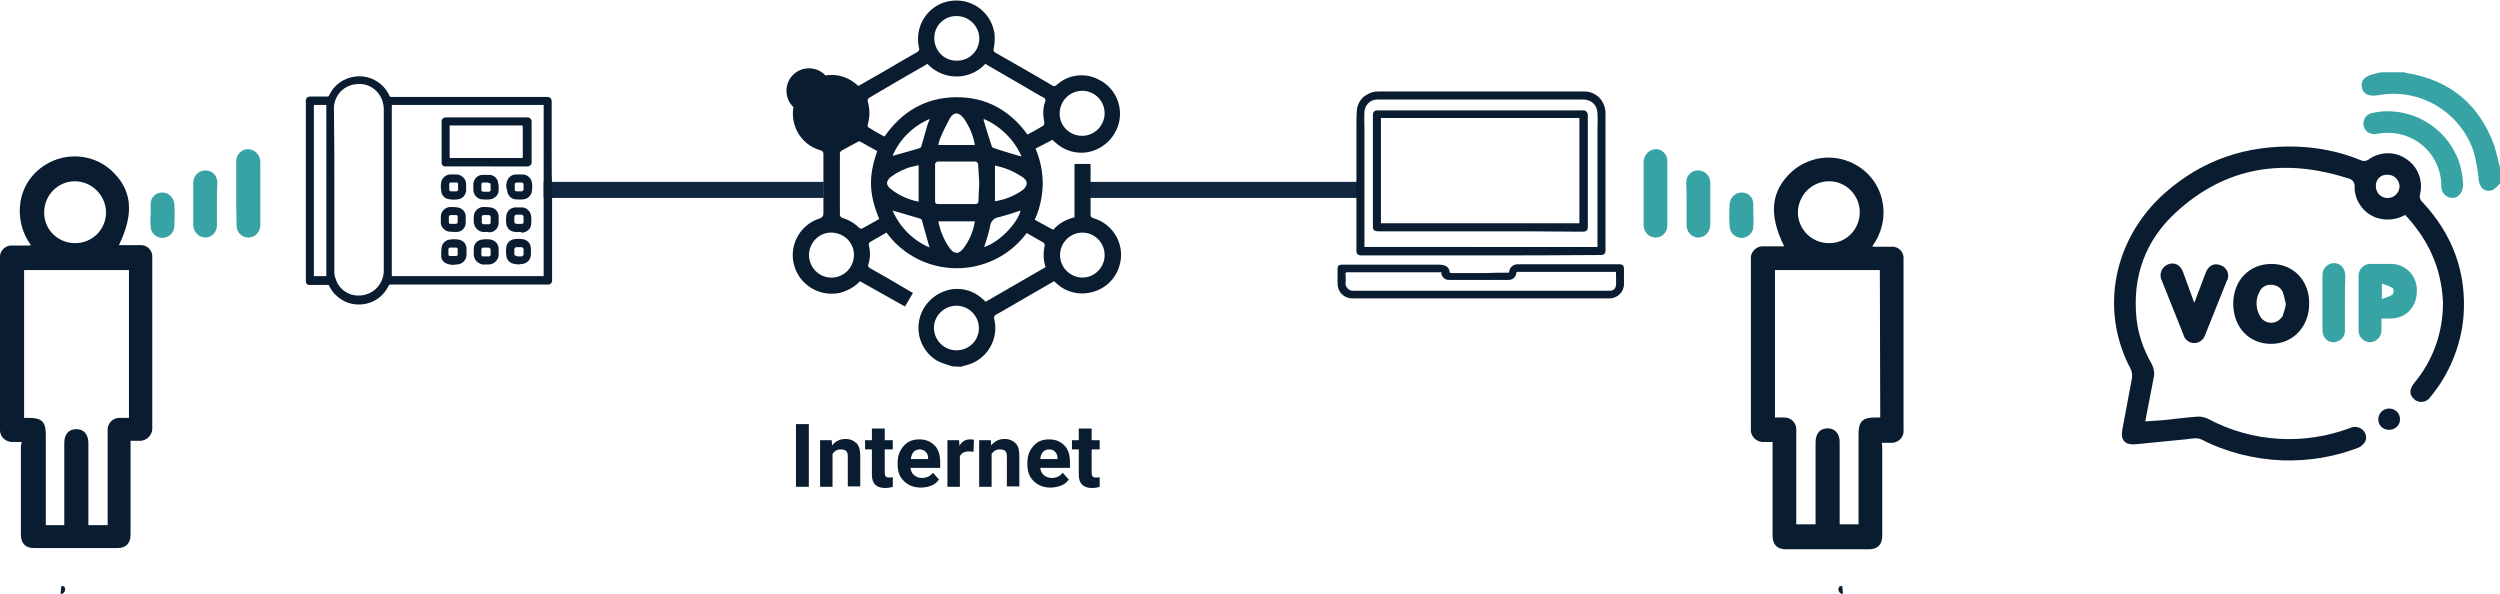 <?xml version="1.0" encoding="utf-8"?>
<!-- Generator: Adobe Illustrator 25.2.3, SVG Export Plug-In . SVG Version: 6.00 Build 0)  -->
<svg version="1.1" id="Capa_1" xmlns="http://www.w3.org/2000/svg" xmlns:xlink="http://www.w3.org/1999/xlink" x="0px" y="0px"
	 viewBox="0 0 622.3 147.9" style="enable-background:new 0 0 622.3 147.9;" xml:space="preserve">
<style type="text/css">
	.st0{fill:none;stroke:#12263F;stroke-width:4;stroke-miterlimit:10;}
	.st1{fill:#091C30;}
	.st2{enable-background:new    ;}
	.st3{fill:#37A3A5;}
</style>
<g id="Grupo_56653" transform="translate(-355.468 -1378.03)">
	<line id="Línea_1642" class="st0" x1="490.8" y1="1425.3" x2="560.5" y2="1425.3"/>
	<line id="Línea_1643" class="st0" x1="624.8" y1="1425.3" x2="694.5" y2="1425.3"/>
	<g id="Grupo_56652" transform="translate(431.595 1397.058)">
		<path id="Path_122972" class="st1" d="M61.3,28.4v22.2c0.1,0.6-0.3,1.1-0.8,1.2c-0.1,0-0.2,0-0.3,0c-2.9,0-5.7,0-8.6,0H32.3
			c-3.7,0-7.5,0-11.2,0c-0.2,0-0.4,0.1-0.5,0.3c-1.9,4.1-6.8,5.8-10.9,3.9c-1.2-0.6-2.2-1.4-3-2.4c-0.3-0.5-0.7-1-0.9-1.5
			c-0.1-0.2-0.2-0.3-0.4-0.2c-1.4,0-2.9,0-4.3,0c-0.6,0.1-1.1-0.3-1.1-0.9c0,0,0,0,0,0c0-0.1,0-0.2,0-0.3V6.2
			c-0.1-0.6,0.3-1.1,0.9-1.2c0,0,0,0,0,0c0.1,0,0.2,0,0.3,0c1.4,0,2.8,0,4.2,0c0.2,0,0.3-0.1,0.4-0.3C7,2.1,9.5,0.3,12.5,0
			c3.3-0.3,6.4,1.3,8,4.2c0.1,0.1,0.1,0.2,0.2,0.3C20.7,5,21,5.1,21.4,5.1c3.4,0,6.7,0,10.1,0H60c0.8,0,1.2,0.4,1.2,1.2
			c0,4.4,0,8.8,0,13.2C61.2,22.5,61.2,25.4,61.3,28.4L61.3,28.4z M59.2,49.7V7.1H21.4v42.6L59.2,49.7z M7.1,28.3L7.1,28.3l0,2.5
			c0,3.2,0,6.4,0,9.6c0,2.6,0,5.1,0,7.7c-0.1,1.3,0.3,2.5,0.9,3.6c1.2,2,3.5,3.1,5.8,2.8c3.2-0.3,5.6-3,5.6-6.2v-40
			c0-0.4,0-0.8-0.1-1.2c-0.5-3.2-3.3-5.5-6.5-5.2c-2.3,0.1-4.4,1.5-5.3,3.6c-0.4,1-0.6,2-0.5,3C7.1,15.2,7.1,21.8,7.1,28.3L7.1,28.3
			z M5.1,49.7V7.1H2.5C2,7.1,2,7.1,2,7.5v42.2L5.1,49.7z"/>
		<path id="Path_122973" class="st1" d="M44.9,22.4h-10c-0.6,0.1-1.1-0.3-1.1-0.9c0-0.1,0-0.2,0-0.2c0-3.3,0-6.6,0-10
			c-0.1-0.5,0.3-1,0.9-1.1c0,0,0,0,0,0c0.1,0,0.1,0,0.2,0c4.6,0,9.3,0,13.9,0c2.1,0,4.1,0,6.2,0c0.6-0.1,1.1,0.3,1.2,0.9
			c0,0.1,0,0.2,0,0.3v9.8c0.1,0.6-0.3,1.1-0.9,1.2c-0.1,0-0.2,0-0.3,0c-3,0-5.9,0-8.9,0L44.9,22.4L44.9,22.4z M35.8,20.3h6.8
			c3.7,0,7.4,0,11.1,0c0.3,0,0.3-0.1,0.3-0.3c0-2.5,0-5,0-7.5c0-0.2-0.1-0.3-0.3-0.3c-2.4,0-4.8,0-7.2,0H35.8L35.8,20.3z"/>
		<path id="Path_122974" class="st1" d="M49.9,27.5c0-0.4,0-0.7,0.1-1.1c0.2-1.1,1.1-2,2.3-2c0.6,0,1.1,0,1.7,0c1.2,0,2.2,1,2.3,2.2
			c0.1,0.6,0.1,1.2,0,1.8c-0.1,1.2-1,2.1-2.2,2.2c-0.6,0.1-1.3,0-1.9,0c-1.2-0.1-2.1-1.2-2.1-2.4C49.9,27.9,49.9,27.7,49.9,27.5
			L49.9,27.5z M53,28.6L53,28.6c0.2,0,0.5,0,0.7,0c0.2,0,0.4-0.2,0.5-0.4c0,0,0,0,0,0c0,0,0,0,0-0.1c0-0.4,0-0.8,0-1.2
			c0-0.2-0.2-0.5-0.4-0.5c0,0-0.1,0-0.1,0c-0.4,0-0.8,0-1.2,0c-0.3,0-0.5,0.2-0.5,0.5c0,0.4,0,0.8,0,1.2c0,0.3,0.2,0.5,0.4,0.5
			c0,0,0.1,0,0.1,0L53,28.6L53,28.6z"/>
		<path id="Path_122975" class="st1" d="M33.6,27.5c0-0.4,0-0.8,0.1-1.2c0.2-1,1.1-1.8,2.1-1.9c0.6,0,1.2,0,1.8,0
			c1.3,0.1,2.3,1.2,2.3,2.4c0,0.4,0,0.8,0,1.3c0.1,1.3-0.9,2.4-2.1,2.5c-0.8,0.1-1.6,0.1-2.4-0.1c-1-0.2-1.7-1.1-1.7-2.2
			C33.6,28,33.6,27.7,33.6,27.5L33.6,27.5z M36.8,26.4L36.8,26.4c-0.2,0-0.5,0-0.7,0c-0.2,0-0.4,0.1-0.4,0.4c0,0,0,0.1,0,0.1
			c0,0.4,0,0.9,0,1.3c0,0.2,0.2,0.4,0.4,0.4c0,0,0,0,0,0c0,0,0,0,0,0c0.5,0,0.9,0,1.4,0c0.2,0,0.4-0.2,0.4-0.4c0,0,0,0,0,0
			c0,0,0,0,0,0c0-0.5,0-0.9,0-1.4c0-0.2-0.1-0.4-0.3-0.4h-0.1C37.2,26.4,37,26.4,36.8,26.4L36.8,26.4z"/>
		<path id="Path_122976" class="st1" d="M48,27.5c0,0.3,0,0.7,0,1c-0.1,1.1-1.1,2-2.2,2.1c-0.6,0.1-1.3,0-2,0
			c-1.1-0.1-2-1.1-2.1-2.2c0-0.6,0-1.1,0-1.7c0.1-1.2,1.1-2.2,2.3-2.2c0.6,0,1.2,0,1.8,0c1.2,0.1,2.1,1.1,2.1,2.3
			C48,26.9,48,27.2,48,27.5L48,27.5z M44.9,26.4L44.9,26.4h-0.6c0,0,0,0-0.1,0c-0.3,0-0.5,0.1-0.5,0.5c0,0.4,0,0.8,0,1.3
			c0,0.2,0.1,0.4,0.4,0.5c0,0,0,0,0.1,0c0.5,0,0.9,0,1.4,0c0.2,0,0.4-0.2,0.4-0.4c0,0,0,0,0,0c0-0.5,0-0.9,0-1.4
			c0-0.2-0.2-0.4-0.4-0.4c0,0,0,0,0,0c0,0,0,0-0.1,0C45.4,26.4,45.1,26.4,44.9,26.4L44.9,26.4z"/>
		<path id="Path_122977" class="st1" d="M53,46.8c-0.5,0-0.9-0.1-1.4-0.2c-0.9-0.2-1.6-1-1.7-2c-0.1-0.7-0.1-1.4,0-2.1
			c0.1-1.1,1-1.9,2.1-2c0.6-0.1,1.3-0.1,1.9,0c1.2,0.1,2.1,1.1,2.1,2.2c0.1,0.6,0,1.3,0,1.9c-0.1,1.2-1.2,2.1-2.4,2.1L53,46.8
			L53,46.8z M53,44.8c0.2,0,0.5,0,0.7,0c0.2,0,0.4-0.2,0.5-0.4c0,0,0,0,0-0.1c0-0.4,0-0.8,0-1.3c0-0.2-0.2-0.4-0.4-0.5h-0.1
			c-0.4,0-0.9,0-1.3,0c-0.2,0-0.4,0.2-0.5,0.4c0,0,0,0,0,0c0,0.4,0,0.9,0,1.3c0,0.2,0.2,0.4,0.4,0.5c0,0,0.1,0,0.1,0
			C52.6,44.8,52.8,44.8,53,44.8L53,44.8z"/>
		<path id="Path_122978" class="st1" d="M36.7,38.7c-0.4,0-0.9-0.1-1.3-0.1c-1-0.3-1.8-1.2-1.8-2.2c0-0.5,0-1,0-1.5
			c0-1.3,1.1-2.4,2.4-2.4h0c0.6,0,1.2,0,1.8,0.1c1.1,0.2,1.9,1,2,2.1c0,0.6,0,1.3,0,1.9c-0.1,1.2-1.1,2.1-2.2,2.1
			C37.3,38.7,37,38.7,36.7,38.7L36.7,38.7z M36.7,36.7h0.6c0.3,0,0.5-0.2,0.5-0.5c0-0.4,0-0.8,0-1.2c0-0.4-0.1-0.5-0.5-0.5
			c-0.4,0-0.8,0-1.2,0c-0.2,0-0.4,0.1-0.5,0.4c0,0,0,0,0,0.1c0,0.4,0,0.9,0,1.3c0,0.2,0.1,0.4,0.4,0.4c0,0,0,0,0,0c0,0,0,0,0.1,0
			C36.3,36.7,36.5,36.7,36.7,36.7L36.7,36.7z"/>
		<path id="Path_122979" class="st1" d="M44.8,46.8c-0.6,0.1-1.3,0-1.8-0.4c-0.7-0.4-1.1-1.1-1.2-1.9c0-0.5,0-1,0-1.6
			c0-1.2,0.9-2.2,2.1-2.3c0.7-0.1,1.4-0.1,2.1,0c1.1,0.2,2,1.1,2,2.3c0,0.5,0,1.1,0,1.6c-0.1,1.2-1.1,2.2-2.3,2.3
			C45.4,46.8,45.2,46.8,44.8,46.8z M46,43.7c0-0.2,0-0.4,0-0.6c0-0.2-0.2-0.4-0.4-0.5c0,0,0,0,0,0c0,0,0,0-0.1,0c-0.4,0-0.9,0-1.3,0
			c-0.2,0-0.4,0.1-0.5,0.4c0,0,0,0,0,0c0,0,0,0,0,0.1c0,0.4,0,0.9,0,1.3c0,0.2,0.1,0.4,0.4,0.4c0,0,0,0,0.1,0c0.5,0,0.9,0,1.4,0
			c0.2,0,0.4-0.2,0.4-0.4c0,0,0,0,0-0.1C46,44.1,46,43.9,46,43.7z"/>
		<path id="Path_122980" class="st1" d="M53,38.7c-0.6,0.1-1.2,0-1.8-0.2c-0.7-0.3-1.2-1-1.3-1.8c-0.1-0.7-0.1-1.4,0-2.1
			c0.2-1.2,1.2-2,2.3-2c0.5,0,0.9,0,1.4,0c1.3-0.1,2.4,1,2.5,2.3c0.1,0.6,0,1.3,0,1.9c-0.1,1.2-1.1,2-2.3,2.1
			C53.6,38.7,53.3,38.7,53,38.7z M53,36.7h0.7c0.3,0,0.5-0.1,0.5-0.5c0-0.4,0-0.8,0-1.3c0-0.2-0.2-0.4-0.4-0.5c0,0,0,0-0.1,0
			c-0.4,0-0.9,0-1.3,0c-0.2,0-0.4,0.2-0.5,0.4c0,0,0,0,0,0c0,0,0,0,0,0.1c0,0.4,0,0.8,0,1.3c0,0.2,0.2,0.4,0.4,0.5c0,0,0,0,0,0
			c0,0,0,0,0.1,0C52.6,36.7,52.8,36.7,53,36.7L53,36.7z"/>
		<path id="Path_122981" class="st1" d="M36.7,46.9c-0.6,0-1.1-0.1-1.6-0.3c-0.9-0.3-1.5-1.2-1.4-2.1c0-0.7,0-1.3,0.1-2
			c0.2-1,1-1.8,2.1-1.9c0.7-0.1,1.4-0.1,2.1,0c1.2,0.2,2,1.1,2,2.3c0,0.5,0,1,0,1.5c0,1.3-1.1,2.4-2.4,2.4L36.7,46.9L36.7,46.9z
			 M37.8,43.7L37.8,43.7V43c0-0.2-0.1-0.4-0.4-0.4c0,0,0,0,0,0c0,0,0,0-0.1,0c-0.5,0-0.9,0-1.4,0c-0.2,0-0.4,0.2-0.4,0.4v0
			c0,0.4,0,0.9,0,1.3c0,0.2,0.1,0.4,0.4,0.4c0,0,0,0,0,0c0,0,0,0,0.1,0c0.5,0,0.9,0,1.4,0c0.2,0,0.4-0.1,0.4-0.4c0,0,0,0,0-0.1
			C37.8,44.1,37.8,43.9,37.8,43.7L37.8,43.7z"/>
		<path id="Path_122982" class="st1" d="M44.9,38.7c-0.6,0.1-1.3,0-1.8-0.3c-0.7-0.4-1.2-1.2-1.3-2c0-0.5,0-1,0-1.5
			c0-1.3,1.1-2.4,2.4-2.4c0.6,0,1.2,0,1.8,0.1c1.2,0.2,2,1.1,2,2.3c0,0.5,0,1,0,1.5c0,1.3-1,2.4-2.3,2.4
			C45.4,38.7,45.1,38.7,44.9,38.7z M46,35.6c0-0.2,0-0.4,0-0.6c0-0.2-0.1-0.4-0.4-0.5c0,0-0.1,0-0.1,0c-0.4,0-0.8,0-1.2,0
			c-0.2,0-0.5,0.1-0.5,0.4c0,0,0,0,0,0c0,0,0,0.1,0,0.1c0,0.4,0,0.7,0,1.1c-0.1,0.5,0.2,0.7,0.6,0.7c0.4,0,0.8,0,1.2,0
			c0.2,0,0.4-0.2,0.4-0.4c0,0,0,0,0-0.1C46,36,46,35.8,46,35.6L46,35.6z"/>
	</g>
	<g class="st2">
		<path class="st1" d="M556.8,1499.2h-3.2v-15.6h3.2V1499.2z"/>
		<path class="st1" d="M562.5,1487.6l0.1,1.3c0.8-1,1.9-1.6,3.3-1.6c1.2,0,2.1,0.4,2.8,1.1s0.9,1.8,0.9,3.2v7.5h-3.1v-7.4
			c0-0.7-0.1-1.1-0.4-1.4c-0.3-0.3-0.8-0.4-1.4-0.4c-0.9,0-1.5,0.4-2,1.1v8.2h-3.1v-11.6H562.5z"/>
		<path class="st1" d="M575.7,1484.7v2.9h2v2.3h-2v5.8c0,0.4,0.1,0.7,0.2,0.9c0.2,0.2,0.5,0.3,0.9,0.3c0.3,0,0.6,0,0.9-0.1v2.4
			c-0.6,0.2-1.2,0.3-1.9,0.3c-2.2,0-3.3-1.1-3.3-3.3v-6.3h-1.7v-2.3h1.7v-2.9H575.7z"/>
		<path class="st1" d="M584.7,1499.4c-1.7,0-3.1-0.5-4.2-1.6c-1.1-1-1.6-2.4-1.6-4.2v-0.3c0-1.2,0.2-2.2,0.7-3.1
			c0.5-0.9,1.1-1.6,1.9-2.1c0.8-0.5,1.8-0.7,2.8-0.7c1.6,0,2.8,0.5,3.8,1.5s1.4,2.4,1.4,4.3v1.3h-7.4c0.1,0.8,0.4,1.4,0.9,1.8
			s1.1,0.7,1.9,0.7c1.2,0,2.1-0.4,2.8-1.3l1.5,1.7c-0.5,0.7-1.1,1.2-1.9,1.5C586.6,1499.2,585.7,1499.4,584.7,1499.4z M584.4,1489.9
			c-0.6,0-1.1,0.2-1.5,0.6c-0.4,0.4-0.6,1-0.7,1.8h4.3v-0.2c0-0.7-0.2-1.2-0.6-1.6C585.5,1490.1,585,1489.9,584.4,1489.9z"/>
		<path class="st1" d="M597.8,1490.5c-0.4-0.1-0.8-0.1-1.1-0.1c-1.2,0-1.9,0.4-2.3,1.2v7.6h-3.1v-11.6h2.9l0.1,1.4
			c0.6-1.1,1.5-1.6,2.6-1.6c0.3,0,0.7,0,1,0.1L597.8,1490.5z"/>
		<path class="st1" d="M602.1,1487.6l0.1,1.3c0.8-1,1.9-1.6,3.3-1.6c1.2,0,2.1,0.4,2.8,1.1s0.9,1.8,0.9,3.2v7.5h-3.1v-7.4
			c0-0.7-0.1-1.1-0.4-1.4c-0.3-0.3-0.8-0.4-1.4-0.4c-0.9,0-1.5,0.4-2,1.1v8.2h-3.1v-11.6H602.1z"/>
		<path class="st1" d="M617,1499.4c-1.7,0-3.1-0.5-4.2-1.6c-1.1-1-1.6-2.4-1.6-4.2v-0.3c0-1.2,0.2-2.2,0.7-3.1
			c0.5-0.9,1.1-1.6,1.9-2.1c0.8-0.5,1.8-0.7,2.8-0.7c1.6,0,2.8,0.5,3.8,1.5s1.4,2.4,1.4,4.3v1.3h-7.4c0.1,0.8,0.4,1.4,0.9,1.8
			s1.1,0.7,1.9,0.7c1.2,0,2.1-0.4,2.8-1.3l1.5,1.7c-0.5,0.7-1.1,1.2-1.9,1.5C618.8,1499.2,617.9,1499.4,617,1499.4z M616.6,1489.9
			c-0.6,0-1.1,0.2-1.5,0.6c-0.4,0.4-0.6,1-0.7,1.8h4.3v-0.2c0-0.7-0.2-1.2-0.6-1.6C617.8,1490.1,617.3,1489.9,616.6,1489.9z"/>
		<path class="st1" d="M627.2,1484.7v2.9h2v2.3h-2v5.8c0,0.4,0.1,0.7,0.2,0.9c0.2,0.2,0.5,0.3,0.9,0.3c0.3,0,0.6,0,0.9-0.1v2.4
			c-0.6,0.2-1.2,0.3-1.9,0.3c-2.2,0-3.3-1.1-3.3-3.3v-6.3h-1.7v-2.3h1.7v-2.9H627.2z"/>
	</g>
	<g id="Group_56632" transform="translate(552.833 1378.03)">
		<path id="Path_122983" class="st1" d="M39.7,91.2c-1.3-0.4-2.6-0.8-3.8-1.4c-4.5-2.7-6-8.5-3.3-13.1c1.1-1.8,2.7-3.2,4.6-4
			c3.4-1.5,7.3-0.8,10,1.7c0.2,0.2,0.5,0.4,0.8,0.7l14.9-8.6c-0.6-1.8-0.6-3.7-0.2-5.5c0-0.2-0.1-0.4-0.3-0.6
			c-1.4-0.8-2.8-1.6-4.2-2.4c-7.1,9.6-20.6,11.6-30.2,4.6c-1.8-1.3-3.4-2.9-4.7-4.7c-1.4,0.8-2.8,1.6-4.2,2.4
			c-0.2,0.2-0.2,0.5-0.2,0.7c0.4,1.6,0.4,3.2-0.1,4.8c-0.2,0.6,0.1,0.8,0.5,1c3.2,1.8,6.3,3.6,9.5,5.5c0.3,0.2,0.7,0.4,1.1,0.6
			l-2,3.4L16.7,70c-1.3,1.4-3.1,2.4-5,2.9C6.5,74,1.4,70.8,0.2,65.6c-1.1-4.8,1.7-9.7,6.4-11.2c0.8-0.3,1-0.6,1-1.4
			c0-4.8,0-9.7,0-14.5c0.1-0.5-0.2-1-0.8-1.1l0,0c-5.1-1.5-7.9-6.8-6.4-11.9c1-3.4,3.8-5.9,7.2-6.6c2.8-0.7,5.8,0.1,8,1.9
			c0.2,0.2,0.5,0.4,0.7,0.6l7-4c2.5-1.5,5.1-3,7.6-4.4c0.4-0.2,0.7-0.7,0.5-1.1l0,0c-1.2-5.1,1.9-10.3,7-11.5c0.2,0,0.3-0.1,0.5-0.1
			c5.2-1,10.2,2.4,11.2,7.6c0,0,0,0,0,0c0.1,0.3,0.1,0.6,0.1,0.8c0.1,1.1,0,2.2-0.2,3.3c-0.1,0.5-0.1,0.8,0.4,1.1
			c4.7,2.7,9.5,5.4,14.2,8.2c0.3,0.2,0.7,0.2,1-0.1c2.8-2.6,6.9-3.2,10.3-1.5c4.8,2.2,6.9,7.9,4.6,12.7c-1,2.1-2.7,3.8-4.9,4.8
			c-3.4,1.5-7.3,0.9-10.1-1.6c-0.3-0.2-0.6-0.5-0.9-0.8L60.4,37c1.2,2.8,1.8,5.8,1.8,8.9c-0.1,3-0.7,6-2,8.8l4.6,2.5
			c1.4-1.6,3.2-2.6,5.3-3.1V40.8h4V46c0,2.4,0,4.9,0,7.3c-0.1,0.5,0.2,0.9,0.7,1h0c5.1,1.5,8,6.8,6.5,11.8c-1,3.6-4,6.2-7.7,6.8
			c-2.8,0.5-5.7-0.3-7.8-2.2c-0.3-0.2-0.5-0.5-0.8-0.7c-3.2,1.8-6.3,3.7-9.5,5.5c-1.6,0.9-3.2,1.9-4.9,2.8c-0.4,0.2-0.6,0.6-0.5,1v0
			c1.3,5.1-1.8,10.3-6.9,11.6c0,0,0,0,0,0c-0.3,0.1-0.5,0.1-0.8,0.2c-0.1,0-0.3,0.1-0.4,0.2L39.7,91.2z M22.8,34
			c4.3-6.2,10.2-9.7,17.7-9.8s13.5,3.2,17.9,9.3c1.3-0.7,2.6-1.4,3.9-2.2c0.2-0.2,0.3-0.5,0.3-0.9c-0.4-1.7-0.4-3.4,0.2-5.1
			c0.2-0.3,0-0.8-0.3-1c0,0-0.1,0-0.1,0c-1.5-0.8-3-1.7-4.5-2.6c-3.3-1.9-6.7-3.9-10-5.8c-3.7,4-9.9,4.2-13.9,0.5
			c-0.2-0.2-0.3-0.3-0.5-0.5c-4.9,2.8-9.7,5.6-14.6,8.5c-0.2,0.2-0.3,0.4-0.3,0.7c0.6,2,0.6,4.1,0,6c0,0.2,0,0.5,0.2,0.6
			C20.2,32.6,21.5,33.3,22.8,34L22.8,34z M21,37.6c-1.5-0.8-2.9-1.6-4.3-2.4c-0.2-0.1-0.5,0.1-0.7,0.2c-1.3,0.7-2.5,1.3-3.7,2
			c-0.3,0.1-0.6,0.5-0.6,0.7c0,5.1,0,10.3,0,15.4c0,0.3,0.2,0.5,0.5,0.7c1.7,0.5,3.2,1.4,4.4,2.6c0.2,0.1,0.4,0.2,0.6,0.1
			c1.5-0.8,2.9-1.6,4.3-2.4C18.9,48.3,18.8,43.8,21,37.6L21,37.6z M46.4,45.7c-0.1-1.6-0.2-3.2-0.3-4.9c0-0.2-0.4-0.6-0.6-0.6
			c-3.2,0-6.3,0-9.5,0c-0.3,0.1-0.5,0.3-0.6,0.6c0,3.1,0,6.2,0,9.3c0,0.5,0.2,0.7,0.8,0.7c3.1,0,6.2,0,9.2,0c0.5,0,0.7-0.2,0.8-0.7
			C46.2,48.8,46.3,47.3,46.4,45.7L46.4,45.7z M4,28.2c-3.1,0-5.6-2.5-5.6-5.6c0-3.1,2.5-5.6,5.6-5.6c3.1,0,5.6,2.5,5.6,5.6
			C9.6,25.7,7.1,28.2,4,28.2L4,28.2z M77.6,28.2c0-3.1-2.5-5.6-5.6-5.6c0,0-0.1,0-0.1,0c-3.1,0.1-5.5,2.6-5.5,5.7c0,0,0,0,0,0v0
			c0,3.1,2.6,5.6,5.7,5.5h0C75.1,33.8,77.6,31.2,77.6,28.2L77.6,28.2z M77.6,63.5c0-3.1-2.5-5.6-5.5-5.6h0c-3.1,0-5.6,2.5-5.6,5.6
			c0,3,2.4,5.5,5.5,5.6H72C75.1,69.1,77.6,66.6,77.6,63.5L77.6,63.5z M15.2,63.6c0.1-3.1-2.4-5.6-5.5-5.7c-3.1-0.1-5.6,2.4-5.7,5.5
			C4,66.5,6.4,69,9.4,69.1h0C12.6,69.2,15.1,66.7,15.2,63.6L15.2,63.6z M40.8,4c-3.1-0.1-5.6,2.4-5.6,5.4c0,0,0,0,0,0v0.1
			c0,3.1,2.4,5.6,5.5,5.6c0.1,0,0.1,0,0.2,0c3.1,0,5.5-2.5,5.5-5.5c0,0,0,0,0,0l0,0C46.4,6.6,44,4.1,40.9,4c0,0,0,0,0,0L40.8,4
			L40.8,4z M40.7,87.2c3.1,0,5.6-2.4,5.6-5.5c0,0,0,0,0,0v0c0-3.1-2.5-5.6-5.6-5.6c-3,0-5.5,2.4-5.6,5.4c0,0.1,0,0.1,0,0.2
			C35.2,84.7,37.6,87.2,40.7,87.2L40.7,87.2L40.7,87.2z M50.3,50.1c2.5-0.4,4.8-1.3,6.9-2.8c1.3-1.1,1.4-2.2,0-3.2
			c-1.3-0.8-2.6-1.6-4.1-2.1c-0.9-0.3-1.8-0.6-2.8-0.8L50.3,50.1z M45.3,36.1c-0.4-2.4-1.4-4.7-2.8-6.7c-1.2-1.5-2.4-1.6-3.4,0
			c-0.9,1.7-1.8,3.4-2.5,5.2c-0.2,0.5-0.3,1-0.4,1.5L45.3,36.1z M45.3,55.1h-9.1c0.5,2.5,1.5,4.9,3,6.9c1.1,1.3,2.1,1.2,3.1,0
			C43.9,60,44.9,57.6,45.3,55.1L45.3,55.1z M31.3,50.2v-9.1c-0.6,0.2-1.2,0.3-1.7,0.4c-1.9,0.5-3.7,1.4-5.3,2.6
			c-1.1,1-1.2,1.9,0,2.9C26.3,48.6,28.7,49.7,31.3,50.2L31.3,50.2z M47.5,29.6c0,0.1,0,0.3,0,0.4c0.6,2.1,1.3,4.2,2,6.4
			c0.1,0.3,0.4,0.5,0.7,0.5c2,0.7,4.1,1.3,6.1,1.9c0.1,0,0.3,0.1,0.6,0.1C55.1,34.8,51.7,31.4,47.5,29.6L47.5,29.6z M47.6,61.5
			c3.6-1.1,8.2-5.7,9.1-9.1c-1.7,0.6-3.4,1.1-5.2,1.6c-1.3,0.1-2.3,1.1-2.4,2.3C48.7,58.1,48.2,59.8,47.6,61.5L47.6,61.5z
			 M24.8,38.8c2.3-0.6,4.5-1.3,6.7-1.9c0.3-0.1,0.5-0.4,0.5-0.6c0.5-1.6,0.9-3.2,1.4-4.9c0.2-0.6,0.4-1.1,0.7-1.8
			C30,31.3,26.6,34.6,24.8,38.8L24.8,38.8z M24.8,52.4c1.8,4.1,5,7.4,9.2,9.2c-0.6-2.3-1.3-4.6-1.9-6.8c-0.1-0.2-0.3-0.4-0.5-0.4
			C29.4,53.7,27.1,53.1,24.8,52.4L24.8,52.4z"/>
	</g>
	<g id="Grupo_56654" transform="translate(688.408 1400.805)">
		<g id="RNGu9o">
			<g id="Grupo_56653-2">
				<path id="Trazado_123067" class="st1" d="M35.7,40.8H5.9c-0.8,0-1.2-0.4-1.2-1.2c0-10.1,0-20.3,0-30.4c0-1.5,0-3.1,0.1-4.6
					C5,3,5.9,1.5,7.3,0.8C8.2,0.2,9.1,0,10.1,0c17.1,0,34.1,0,51.2,0c2.1-0.1,4.1,1.2,4.9,3.1c0.3,0.7,0.5,1.4,0.5,2.2
					c0,11.4,0,22.9,0,34.3c0,0.8-0.4,1.1-1.2,1.1C55.6,40.8,45.6,40.8,35.7,40.8L35.7,40.8z M64.7,38.8v-0.7c0-9.5,0-18.9,0-28.4
					c0-1.4,0.1-2.8,0-4.2c0-0.9-0.3-1.8-0.9-2.4C63.2,2.4,62.2,2,61.2,2c-17,0-33.9,0-50.9,0c-0.2,0-0.4,0-0.6,0
					c-1.6,0.1-2.9,1.4-3,3c-0.1,1.6,0,3.3,0,4.9v28.8H64.7z"/>
				<path id="Trazado_123068" class="st1" d="M42.7,45.1c0-1.2,1-2.1,2.1-2.1c0.1,0,0.1,0,0.2,0c5.3,0,10.6,0,15.8,0h9.2
					c1,0,1.3,0.3,1.3,1.3c0,1.2,0,2.4,0,3.6c0,2-1.6,3.6-3.6,3.6c-0.2,0-0.5,0-0.7,0H3.9c-1.8,0.1-3.5-1.1-3.8-2.9
					C0,48.2,0,47.6,0,47c0-0.9,0-1.9,0-2.8c0-0.8,0.3-1.1,1.1-1.1c2.2,0,4.4,0,6.6,0c5.9,0,11.8,0,17.7,0c0.5,0,1,0.1,1.5,0.3
					c0.6,0.3,0.9,0.8,1,1.4c0,0.3,0.2,0.4,0.4,0.4c1.2,0,2.3,0,3.5,0c1.6,0,3.3,0,4.9,0C38.7,45.1,40.7,45.1,42.7,45.1z M25.9,45
					H6.3c-1.2,0-2.5,0-3.7,0c-0.6,0-0.6,0-0.6,0.6c0,0.7,0.1,1.3,0,2c-0.1,1,0.7,1.9,1.6,2c0.1,0,0.2,0,0.3,0c21.2,0,42.3,0,63.5,0
					c0.1,0,0.3,0,0.4,0c0.8,0,1.4-0.5,1.5-1.3c0.1-1.1,0-2.2,0-3.4c-1.1,0-2.2,0-3.2,0c-2.1,0-4.2,0-6.4,0c-4.3,0-8.6,0-12.9,0
					c-0.6,0-1.2,0-1.9,0c-0.2,0-0.4,0-0.4,0.3c-0.1,1-1,1.8-2.1,1.7c-4.8,0-9.7,0-14.5,0c-1.1,0.1-2-0.7-2.1-1.8
					C26,45.2,25.9,45.1,25.9,45L25.9,45z"/>
				<path id="Trazado_123069" class="st1" d="M35.5,34.8H10.1c-0.9,0-1.3-0.3-1.3-1.2c0-8.2,0-16.3,0-24.5c0-1.1,0-2.2,0-3.3
					c0-0.6,0.4-1.1,1-1.1c0,0,0,0,0,0c0.1,0,0.3,0,0.4,0c5.7,0,11.4,0,17.1,0c2.1,0,4.1,0,6.2,0c2.3,0,4.6,0,6.9,0
					c6.9,0,13.8,0,20.7,0c0.6-0.1,1.1,0.4,1.2,1c0,0.1,0,0.2,0,0.2c0,9.3,0,18.5,0,27.8c0,0.9-0.4,1.2-1.3,1.2
					C52.4,34.8,44,34.8,35.5,34.8z M60.2,6.6H10.8v26.2h49.4V6.6z"/>
			</g>
		</g>
	</g>
	<g id="KylTfb" transform="translate(355.468 1415.153)">
		<g id="Grupo_56655">
			<path id="Trazado_123070" class="st1" d="M5.4,72.9c-0.8,0-1.5,0-2.1,0C1.6,73,0.1,71.8,0,70.1c0-0.2,0-0.4,0-0.6
				c0-14.1,0-28.2,0-42.3c-0.2-1.6,1-3,2.5-3.2c0.2,0,0.4,0,0.6,0c1.4,0,2.7,0,4.1,0c0.1,0,0.2,0,0.5-0.1c-2.3-3.1-3.2-7-2.6-10.8
				c0.6-3.8,2.9-7.2,6.2-9.2c5.1-3.2,11.8-2.7,16.3,1.3c5.3,4.8,5.9,10.7,2,18.7c1.8,0,3.4,0,5.1,0c1.6-0.2,3.1,1,3.2,2.6
				c0,0.2,0,0.4,0,0.6c0,14,0,28,0,42c0.2,1.7-1,3.3-2.8,3.5c-0.2,0-0.5,0-0.7,0c-0.6,0-1.2,0-1.9,0v1.5c0,7.3,0,14.6,0,21.8
				c0,2.2-1.1,3.4-3.3,3.4c-6.9,0-13.8,0-20.7,0c-2.2,0-3.3-1.2-3.3-3.4c0-7.3,0-14.6,0-21.8L5.4,72.9z M6,66.9h1.3
				c3.1,0,4.1,1,4.1,4.1v22.6H16v-1.5c0-6.3,0-12.7,0-19c0-2.1,1.1-3.4,3-3.4c1.9,0,3,1.3,3,3.5c0,6.2,0,12.4,0,18.6v1.8h4.8V92
				c0-7.3,0-14.6,0-21.8c-0.2-1.7,1.1-3.2,2.7-3.3c0.2,0,0.3,0,0.5,0c0.7,0,1.3,0,2.1,0V30.1H6L6,66.9z M11,15.7
				c-0.1,4.2,3.3,7.6,7.5,7.7c0.1,0,0.1,0,0.2,0c4.3,0,7.7-3.4,7.7-7.7c0,0,0,0,0,0C26.3,11.4,22.8,8,18.6,8C14.4,8,11,11.5,11,15.7
				L11,15.7z"/>
			<path id="Trazado_123071" class="st3" d="M58.8,11c0-2.6,0-5.2,0-7.8C58.7,1.5,60,0.1,61.6,0c0.1,0,0.1,0,0.2,0
				c1.7,0.1,3,1.5,3,3.2c0,5.2,0,10.4,0,15.5c0.1,1.7-1.1,3.2-2.8,3.3c-0.1,0-0.1,0-0.2,0c-1.6,0-2.9-1.3-2.9-2.9c0-0.1,0-0.2,0-0.3
				C58.8,16.2,58.8,13.6,58.8,11z"/>
			<path id="Trazado_123072" class="st3" d="M54,13.7c0,1.7,0,3.4,0,5.1c0.1,1.6-1.1,3.1-2.7,3.2c-0.1,0-0.2,0-0.2,0
				c-1.7,0-3-1.5-3-3.2c0,0,0,0,0,0c0-3.5,0-6.9,0-10.4c0-1.7,1.3-3.1,3-3.1c0,0,0.1,0,0.1,0c1.6,0,2.9,1.3,2.9,3c0,0,0,0.1,0,0.1
				C54,10.2,54,12,54,13.7L54,13.7z"/>
			<path id="Trazado_123073" class="st3" d="M37.5,16.3c0-0.9,0-1.8,0-2.7c0-1.6,1.3-2.8,2.8-2.8c0,0,0.1,0,0.1,0
				c1.6,0,2.9,1.3,3,2.9c0.1,1.8,0.1,3.6,0,5.4c0,1.7-1.4,3-3,3c-1.6,0-3-1.4-2.9-3c0,0,0,0,0-0.1C37.4,18.1,37.4,17.2,37.5,16.3
				L37.5,16.3z"/>
			<path id="Trazado_123074" class="st1" d="M15.4,110.8c-0.2-0.1-0.3-0.2-0.3-0.3c0-0.6,0.1-1.2,0.2-1.8c0.2,0.1,0.6,0.1,0.7,0.2
				c0.4,0.6,0.2,1.4-0.4,1.7C15.5,110.8,15.5,110.8,15.4,110.8z"/>
		</g>
	</g>
	<g id="KylTfb-2" transform="translate(764.598 1415.153)">
		<g id="Grupo_56656">
			<path id="Trazado_123075" class="st1" d="M59.4,74.4c0,7.3,0,14.6,0,21.8c0,2.2-1.1,3.4-3.3,3.4c-6.9,0-13.8,0-20.7,0
				c-2.2,0-3.3-1.2-3.3-3.4c0-7.3,0-14.6,0-21.8v-1.5c-0.7,0-1.3,0-1.9,0c-1.7,0.2-3.3-1-3.5-2.7c0-0.2,0-0.5,0-0.7c0-14,0-28,0-42
				c-0.2-1.6,1-3.1,2.6-3.3c0.2,0,0.4,0,0.6,0c1.7,0,3.4,0,5.1,0c-4-8-3.3-13.9,2-18.7c4.6-4,11.2-4.5,16.3-1.3
				c3.3,2,5.6,5.4,6.2,9.2c0.7,3.8-0.3,7.7-2.6,10.8c0.3,0,0.4,0.1,0.5,0.1c1.4,0,2.7,0,4.1,0c1.6-0.2,3,0.9,3.2,2.5
				c0,0.2,0,0.4,0,0.7c0,14.1,0,28.2,0,42.3c0.2,1.7-1,3.1-2.7,3.3c-0.2,0-0.4,0-0.6,0c-0.7,0-1.3,0-2.1,0L59.4,74.4z M58.8,30.1
				H32.7v36.7c0.7,0,1.4,0,2.1,0c1.7-0.1,3.1,1.1,3.2,2.8c0,0.2,0,0.3,0,0.5c0,7.3,0,14.6,0,21.8v1.5h4.8v-1.8c0-6.2,0-12.4,0-18.6
				c0-2.2,1.1-3.5,3-3.5c1.8,0,3,1.3,3,3.4c0,6.3,0,12.7,0,19v1.5h4.7V70.9c0-3.1,1-4.1,4.1-4.1h1.3L58.8,30.1z M46.2,8
				c-4.3,0-7.7,3.4-7.8,7.7c0,4.3,3.5,7.7,7.7,7.7c0,0,0,0,0,0c4.2,0.1,7.6-3.3,7.7-7.5c0-0.1,0-0.1,0-0.2C53.8,11.5,50.4,8,46.2,8z
				"/>
			<path id="Trazado_123076" class="st3" d="M5.9,11c0-2.6,0-5.2,0-7.8C6,1.5,4.8,0.1,3.2,0C3.1,0,3,0,3,0C1.3,0.1,0,1.5,0,3.2
				c0,5.2,0,10.4,0,15.5c-0.1,1.7,1.1,3.2,2.8,3.3c0.1,0,0.1,0,0.2,0c1.6,0,2.9-1.3,2.9-2.9c0-0.1,0-0.2,0-0.3
				C5.9,16.2,5.9,13.6,5.9,11z"/>
			<path id="Trazado_123077" class="st3" d="M10.7,13.7c0,1.7,0,3.4,0,5.1c-0.1,1.6,1.1,3.1,2.7,3.2c0.1,0,0.2,0,0.2,0
				c1.7,0,3-1.5,3-3.2c0,0,0,0,0,0c0-3.5,0-6.9,0-10.4c0-1.7-1.3-3.1-3-3.1c0,0-0.1,0-0.1,0c-1.6,0-2.9,1.3-2.9,3c0,0,0,0.1,0,0.1
				C10.7,10.2,10.7,12,10.7,13.7L10.7,13.7z"/>
			<path id="Trazado_123078" class="st3" d="M27.3,16.3c0-0.9,0-1.8,0-2.7c0-1.6-1.3-2.8-2.8-2.8c0,0-0.1,0-0.1,0
				c-1.6,0-2.9,1.3-3,2.9c-0.1,1.8-0.1,3.6,0,5.4c0,1.7,1.4,3,3,3c1.6,0,3-1.4,2.9-3c0,0,0,0,0-0.1C27.4,18.1,27.4,17.2,27.3,16.3
				L27.3,16.3z"/>
			<path id="Trazado_123079" class="st1" d="M49.3,110.8c0.2-0.1,0.3-0.2,0.3-0.3c0-0.6-0.1-1.2-0.2-1.8c-0.2,0.1-0.6,0.1-0.7,0.2
				c-0.4,0.6-0.2,1.4,0.4,1.7C49.3,110.8,49.3,110.8,49.3,110.8z"/>
		</g>
	</g>
	<g id="tUOQmM.tif" transform="translate(881.667 1396.026)">
		<g id="Grupo_56657">
			<path id="Trazado_123080" class="st3" d="M96.1,27.7c-0.7,0.6-1.3,1.5-2.1,1.7c-1.7,0.5-3-0.7-3.2-2.6c-0.2-2.3-0.6-4.6-1.2-6.9
				C86.3,9.9,76.2,3.8,65.8,5.7c-2.4,0.4-3.8-0.3-4.1-2c-0.3-1.7,0.8-2.8,3.1-3.3C65.4,0.2,66,0.1,66.6,0h5.7
				c0.2,0.1,0.5,0.2,0.7,0.2c10.8,1.8,18,7.9,21.7,18.1c0.5,1.8,1,3.6,1.4,5.4L96.1,27.7z"/>
			<path id="Trazado_123081" class="st1" d="M72.5,35.5c-1.8,1-4,1.4-6,1c-3.8-0.7-6.5-4-6.6-7.8c0.2-1.1-0.5-2.1-1.6-2.3
				c0,0,0,0,0,0c-15.9-5.1-30.4-3-42.9,8.5c-7.6,7-10.8,15.9-9.8,26.2c0.4,4,1.7,7.8,3.7,11.3c0.6,1.1,0.9,2.4,0.6,3.6
				c-0.7,3.6-1.4,7.2-2.1,10.9c1.6-0.1,3-0.2,4.4-0.3c2.9-0.3,5.9-0.7,8.8-0.9c0.9,0,1.7,0.2,2.5,0.6c10.9,5.8,23.8,6.6,35.4,2.2
				c1.1-0.5,2.5-0.2,3.3,0.8c0.7,0.9,0.8,2.1,0.1,3c-0.4,0.5-1,1-1.6,1.2c-6,2.3-12.4,3.3-18.8,3.1c-7-0.3-13.9-2-20.1-5.2
				c-1.2-0.6-2.9-0.1-4.3,0c-4.1,0.4-8.1,0.8-12.2,1.2c-2.6,0.2-3.7-1.1-3.2-3.7c0.8-4.3,1.6-8.5,2.4-12.8c0.1-0.7,0-1.3-0.2-2
				C-3.8,59.1,0,41.4,12.5,30.2c9.4-8.4,20.5-12.1,33-11.7c5.5,0.2,10.9,1.3,16,3.4c0.6,0.3,1.4,0.2,1.9-0.2c2.8-2,6.6-2.1,9.4-0.1
				c2.9,1.9,4.2,5.4,3.4,8.8c-0.2,0.6,0,1.4,0.5,1.8c7.6,8.1,11.2,17.7,10.3,28.8c-0.7,7.3-3.6,14.3-8.3,19.9
				c-0.8,1.2-2.5,1.5-3.7,0.7c-0.1-0.1-0.2-0.1-0.2-0.2c-1.3-1-1.3-2.5-0.1-4c4.8-5.7,7.3-12.9,7.2-20.3
				C81.5,48.6,78.2,41.6,72.5,35.5z M68.1,25.5c-1.6-0.1-2.9,1.1-2.9,2.7c0,0.1,0,0.2,0,0.2c0,1.6,1.3,2.9,2.9,2.9c0,0,0,0,0,0
				c1.6,0,2.9-1.2,3-2.8c0-1.6-1.2-2.9-2.8-3C68.2,25.5,68.2,25.5,68.1,25.5L68.1,25.5z"/>
			<path id="Trazado_123082" class="st1" d="M39.1,67.6c-5.5,0-9.4-4.2-9.4-10c0-5.8,4-9.9,9.5-9.9c5.5,0,9.5,4.2,9.4,9.9
				C48.6,63.3,44.6,67.6,39.1,67.6z M42.8,57.7c-0.2-0.9-0.4-1.9-0.7-2.8c-0.4-1.2-1.6-2-2.9-2c-1.3-0.1-2.5,0.6-3,1.8
				c-1,1.8-0.9,4.1,0.1,5.9c0.8,1.6,2.7,2.2,4.3,1.4c0.6-0.3,1-0.8,1.4-1.3C42.3,59.8,42.6,58.8,42.8,57.7L42.8,57.7z"/>
			<path id="Trazado_123083" class="st3" d="M66.6,61.3c0,1.1,0,2,0,2.9c0,1.6-1.2,2.9-2.8,3c-1.6,0-2.9-1.3-2.9-2.9c0,0,0,0,0,0
				c0-4.6,0-9.1,0-13.7c0-1.5,1.2-2.8,2.7-2.9c0.1,0,0.1,0,0.2,0c1.7,0,3.5,0,5.2,0c3.6,0,6.5,3,6.4,6.6c0,0,0,0,0,0.1
				c0,3.9-2.5,6.7-6.3,6.9C68.4,61.3,67.6,61.3,66.6,61.3z M66.7,56.4c1-0.3,1.9-0.6,2.7-1.1c0.3-0.5,0.3-1.1,0-1.6
				c-0.9-0.5-1.8-0.8-2.7-1.1L66.7,56.4z"/>
			<path id="Trazado_123084" class="st1" d="M20,57.4c1-2.7,1.9-5,2.8-7.4c0.7-1.9,2.1-2.6,3.7-2c1.5,0.5,2.3,2.1,1.8,3.5
				c0,0.1-0.1,0.3-0.2,0.4c-1.8,4.5-3.6,9-5.4,13.5c-0.4,1.2-1.5,2-2.7,2c-1.3,0-2.4-0.9-2.7-2.1c-1.8-4.5-3.6-9-5.4-13.5
				c-0.7-1.4-0.1-3.1,1.2-3.8c0.1-0.1,0.3-0.1,0.4-0.2c1.6-0.6,3,0.1,3.7,1.9C18.1,52.2,19,54.6,20,57.4z"/>
			<path id="Trazado_123085" class="st3" d="M68.1,9.7c10.1,0,18.5,8,18.8,18.1c0.1,2.6-1.8,4.1-3.8,3.2c-1.1-0.5-1.7-1.7-1.6-2.9
				c-0.1-5.7-3.8-10.7-9.2-12.4c-2.2-0.7-4.5-0.8-6.8-0.4c-1.4,0.4-2.9-0.4-3.3-1.8s0.4-2.9,1.8-3.3c0.1,0,0.3-0.1,0.4-0.1
				c0.6-0.1,1.2-0.2,1.8-0.3C66.8,9.7,67.5,9.7,68.1,9.7z"/>
			<path id="Trazado_123086" class="st3" d="M57.5,57.4c0,2.2,0,4.4,0,6.6c0.2,1.6-1,3-2.6,3.2c-0.1,0-0.2,0-0.2,0
				c-1.7,0-2.8-1.3-2.8-3.2c0-4.4,0-8.9,0-13.3c-0.1-1.7,1.1-3.1,2.8-3.2c0,0,0.1,0,0.1,0c1.6,0,2.8,1.3,2.8,3.2
				C57.5,53,57.5,55.2,57.5,57.4z"/>
			<path id="Trazado_123087" class="st1" d="M68.5,89c-1.5,0-2.7-1.1-2.7-2.6c0,0,0,0,0,0c0-1.5,1.2-2.7,2.7-2.7
				c1.5,0,2.7,1.1,2.7,2.6C71.3,87.8,70,89,68.5,89z"/>
		</g>
	</g>
</g>
</svg>

